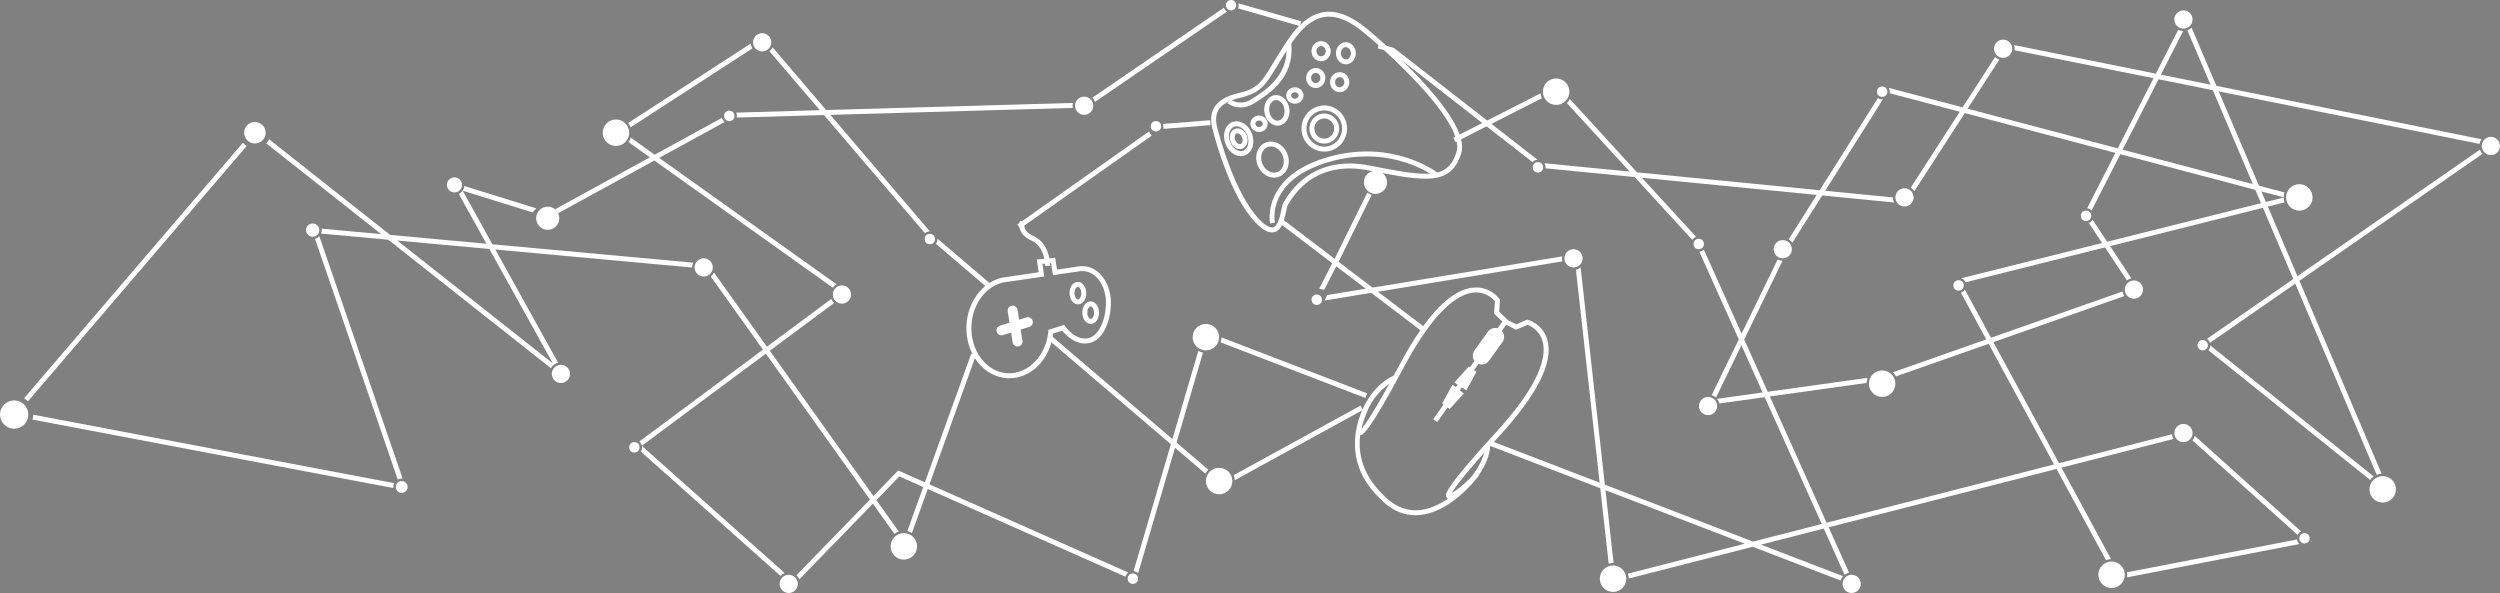 <?xml version="1.0" encoding="utf-8"?>
<!-- Generator: Adobe Illustrator 16.0.4, SVG Export Plug-In . SVG Version: 6.00 Build 0)  -->
<!DOCTYPE svg PUBLIC "-//W3C//DTD SVG 1.1//EN" "http://www.w3.org/Graphics/SVG/1.1/DTD/svg11.dtd">
<svg version="1.1" id="Calque_1" xmlns="http://www.w3.org/2000/svg" xmlns:xlink="http://www.w3.org/1999/xlink" x="0px" y="0px"
	 width="849.857px" height="201.586px" viewBox="0 0 849.857 201.586" enable-background="new 0 0 849.857 201.586"
	 xml:space="preserve">
<rect x="0" y="0" width="849.857" height="201.586" fill="#808080" stroke="none"/>
<g>
	<circle fill="#FFFFFF" cx="742.246" cy="6.625" r="3.099"/>
</g>
<g>
	<g>
		<path fill="#FFFFFF" stroke="#000000" stroke-miterlimit="10" d="M473.37,129.848"/>
	</g>
	<g>
		<circle fill="#FFFFFF" cx="467.587" cy="61.97" r="3.097"/>
		<path fill="#FFFFFF" d="M467.587,65.909c-2.173,0-3.938-1.766-3.938-3.939c0-2.173,1.766-3.938,3.938-3.938
			c2.17,0,3.938,1.766,3.938,3.938C471.525,64.144,469.757,65.909,467.587,65.909z M467.587,59.715
			c-1.246,0-2.256,1.009-2.256,2.255c0,1.243,1.01,2.256,2.256,2.256c1.242,0,2.255-1.013,2.255-2.256
			C469.842,60.724,468.829,59.715,467.587,59.715z"/>
	</g>
	<g>
		<path fill="#FFFFFF" d="M806.921,161.979l-55.533-44.549c-0.02,0.629-0.263,1.197-0.65,1.637l54.973,44.1
			C806.049,162.711,806.453,162.303,806.921,161.979z"/>
		<path fill="#FFFFFF" d="M745.276,149.692l35.796,32.17c0.253-0.518,0.671-0.943,1.184-1.195l-36.194-32.529
			C745.92,148.719,745.645,149.243,745.276,149.692z"/>
		<path fill="#FFFFFF" d="M781.674,184.94c-0.114-0.102-0.22-0.211-0.315-0.332c-0.286-0.357-0.453-0.783-0.52-1.223l-57.768,11.154
			c0.042,0.277,0.085,0.559,0.085,0.85c0,0.295-0.043,0.582-0.089,0.867L781.674,184.94z"/>
		<path fill="#FFFFFF" d="M642.43,31.168c0,0.181-0.02,0.354-0.052,0.525l23.825,6.296l-16.658,25.806
			c0.489,0.315,0.9,0.736,1.21,1.232l17.161-26.587l51.21,13.532l-9.61,18.825c0.585,0.089,1.108,0.361,1.499,0.77l9.774-19.154
			l45.884,12.121l1.936,4.541l-52.291,13.092l-4.947-7.474c-0.296,0.497-0.746,0.885-1.292,1.099l4.507,6.809l-47.889,11.993
			c0.654,0.24,1.184,0.733,1.47,1.368l47.405-11.872l7.447,11.247c0.447-0.345,0.963-0.602,1.531-0.729l-7.246-10.951l51.973-13.013
			l10.311,24.2l-29.347,20.345c0.474,0.318,0.829,0.792,1.013,1.347l29.008-20.111l27.682,64.988
			c0.52-0.217,1.086-0.332,1.671-0.371l-27.942-65.596l62.227-43.138c-0.389-0.411-0.678-0.904-0.858-1.453l-62.042,43.01
			L770.93,70.229l5.675-1.42c-0.178-0.526-0.293-1.078-0.299-1.66l-6.047,1.512l-1.525-3.58l7.568,1.999
			c0.004-0.582,0.122-1.134,0.3-1.66l-8.703-2.302l-13.653-32.055l88.646,17.858c0.104-0.582,0.335-1.117,0.667-1.581
			l-90.116-18.154l-8.42-19.77c-0.404,0.401-0.9,0.704-1.446,0.901l7.864,18.463l-16.859-3.396l7.568-14.831
			c-0.602-0.013-1.164-0.171-1.67-0.428l-7.611,14.913l-48.201-9.712c0.129,0.392,0.217,0.803,0.217,1.236
			c0,0.175-0.029,0.346-0.053,0.517l47.241,9.515l-12.164,23.842l-51.032-13.482l10.774-16.688c-0.543-0.19-1.036-0.486-1.44-0.878
			L667.163,36.5l-25.095-6.631C642.292,30.254,642.43,30.694,642.43,31.168z M733.789,26.939l18.453,3.719l13.595,31.917
			l-44.266-11.697L733.789,26.939z"/>
		<path fill="#FFFFFF" d="M717.64,190.065l-16.866-31.092l38.102-9.764c-0.286-0.477-0.467-1.02-0.526-1.602l-38.403,9.84
			l-22.32-41.145l44.525-15.656c-0.312-0.46-0.52-0.993-0.615-1.564l-44.719,15.731l-8.86-16.333
			c-0.322,0.479-0.806,0.835-1.364,1.016l8.616,15.883l-31.742,11.168c0.428,0.4,0.775,0.871,1.055,1.395l31.497-11.074
			l22.247,41.012l-77.326,19.814l-19.299-42.928l32.87-4.596c0.03-0.609,0.148-1.193,0.368-1.736l-33.955,4.738l-7.986-17.76
			l13.017-26.769c-0.599-0.014-1.161-0.168-1.664-0.421l-12.25,25.193l-12.831-28.54c-0.418,0.378-0.954,0.617-1.549,0.66
			l13.42,29.853l-9.202,18.917c0.549,0.186,1.042,0.475,1.457,0.859l8.643-17.779l7.207,16.029l-15.481,2.16
			c0.371,0.461,0.647,0.994,0.782,1.588l15.416-2.152l19.381,43.107l-23.362,5.99l-50.361-19.348l-8.238-73.858
			c-0.467,0.364-1.007,0.641-1.608,0.766l8.075,72.411l-37.014-14.215l-0.604,1.57l37.828,14.533l2.86,25.654
			c0.477-0.139,0.974-0.238,1.493-0.238c0.062,0,0.118,0.018,0.177,0.018l-2.762-24.758l47.337,18.186l-39.719,10.178
			c0.181,0.527,0.296,1.078,0.303,1.66l42.128-10.797l29.896,11.484c0.171-0.555,0.453-1.059,0.832-1.482l-27.909-10.721
			l21.35-5.475l7.068,15.723c0.444-0.346,0.954-0.605,1.516-0.736l-6.927-15.41l77.452-19.848l16.822,31.01
			C716.452,190.208,717.031,190.084,717.64,190.065z"/>
		<path fill="#FFFFFF" d="M785.728,184.155l0.339-0.066l-0.246-0.223C785.784,183.959,785.774,184.065,785.728,184.155z"/>
		<path fill="#FFFFFF" d="M450.126,98.539l4.133-8.019l10.03,7.624l-13.118,2.157l-0.874,1.851l15.837-2.607l17.803,13.532
			l1.02-1.341l-16.537-12.565l62.703-10.327c-0.089-0.332-0.155-0.674-0.155-1.032c0-0.227,0.03-0.444,0.066-0.657l-64.459,10.612
			l-11.53-8.765l11.241-22.708l-1.496-0.77l-11.106,22.441l-18.181-13.818l-1.019,1.339L452.9,89.488l-4.448,8.634L450.126,98.539z"
			/>
		<path fill="#FFFFFF" d="M532.647,35.044l21.354,23.29l-28.998-2.848c0.257,0.405,0.411,0.882,0.411,1.395
			c0,0.115-0.02,0.224-0.033,0.335l30.326,2.976l19.575,21.351c0.303-0.471,0.753-0.829,1.285-1.029l-18.392-20.078l59.402,5.826
			l-9.524,15.087c0.493,0.296,0.928,0.688,1.25,1.164l10.146-16.067l24.457,2.4c-0.263-0.526-0.424-1.108-0.424-1.732l-23.027-2.262
			l19.644-31.105c-0.092,0.01-0.181,0.029-0.275,0.029c-0.536,0-1.036-0.164-1.45-0.443l-19.789,31.338l-62.111-6.095
			l-22.797-24.892C533.403,34.189,533.062,34.649,532.647,35.044z"/>
		<path fill="#FFFFFF" d="M503.887,41.813l-9.856,5.017l0.763,1.499l10.56-5.372l15.577,12.129c0.44-0.461,1.049-0.753,1.723-0.796
			L507.01,42.112l17.139-8.723c-0.236-0.516-0.378-1.078-0.44-1.663l-18.165,9.245l-31.657-24.648l-5.069-1.512l-0.464,1.617
			l4.626,1.325L503.887,41.813z"/>
	</g>
	<g>
		<path fill="#FFFFFF" d="M214.38,43.27l41.369-26.817c-0.303-0.486-0.493-1.046-0.558-1.645l-41.647,26.996
			C213.896,42.244,214.181,42.733,214.38,43.27z"/>
		<path fill="#FFFFFF" d="M441.864,8.857l0.463-1.618l-21.314-6.094c0.05,0.199,0.083,0.405,0.083,0.62
			c0,0.388-0.093,0.753-0.243,1.085L441.864,8.857z"/>
		<path fill="#FFFFFF" d="M416.039,2.617l-44.683,30.572c0.396,0.401,0.694,0.892,0.889,1.434l44.831-30.676
			C416.595,3.635,416.231,3.166,416.039,2.617z"/>
		<path fill="#FFFFFF" d="M284.389,96.655l-60.31-42.986l22.271-12.204c-0.455-0.346-0.792-0.832-0.942-1.4l-22.852,12.52
			l-8.122-5.79c-0.183,0.549-0.443,1.056-0.783,1.509l7.265,5.179l-32.247,17.665c0.445,0.361,0.81,0.815,1.062,1.338l32.708-17.918
			l60.627,43.21C283.417,97.31,283.868,96.929,284.389,96.655z"/>
		<path fill="#FFFFFF" d="M90.542,48.754l39.026,30.828l-20.23-1.854c0.026,0.161,0.05,0.325,0.05,0.496
			c0,0.417-0.085,0.812-0.236,1.177l22.835,2.091l55.286,43.674c0.523-0.92,1.397-1.607,2.448-1.875L168.38,84.826l66.902,6.125
			c0-0.013-0.004-0.026-0.004-0.043c0-0.575,0.131-1.121,0.356-1.614l-68.242-6.25l-10.113-18.227l23.831,7.414
			c0.317-0.55,0.754-1.02,1.29-1.361l-24.539-7.634c-0.134,1.184-0.866,2.18-1.897,2.679l9.4,16.945l-32.725-2.998l-41.153-32.51
			C91.246,47.872,90.927,48.343,90.542,48.754z M166.352,84.639l21.583,38.903L135.06,81.775L166.352,84.639z"/>
		<path fill="#FFFFFF" d="M261.567,17.422l17.129,20.042l-28.434,0.818c0.162,0.339,0.259,0.714,0.259,1.114
			c0,0.194-0.024,0.382-0.065,0.565l29.645-0.854l34.328,40.169c0.452-0.378,1.027-0.614,1.661-0.614c0.005,0,0.011,0,0.017,0
			l-33.849-39.617l82.429-2.37c-0.044-0.237-0.073-0.477-0.073-0.727c0-0.332,0.054-0.651,0.132-0.96l-83.893,2.413l-18.221-21.324
			C262.379,16.604,262.014,17.057,261.567,17.422z"/>
		<path fill="#FFFFFF" d="M335.487,97.665l1.093-1.279l-17.9-15.258c0.002,0.046,0.014,0.092,0.014,0.138
			c0,0.604-0.215,1.154-0.562,1.598L335.487,97.665z"/>
		<path fill="#FFFFFF" d="M193.359,129.973l0.121,0.096l-0.074-0.135C193.392,129.95,193.375,129.959,193.359,129.973z"/>
		<path fill="#FFFFFF" d="M383.566,194.631l-67.607-29.977l15.788-43.842l-1.583-0.568l-15.747,43.727l-9.077-4.027l-8.417,8.662
			l-35.232-49.373l21.848-16.229c-0.413-0.385-0.749-0.849-0.968-1.378l-21.858,16.236l-17.984-25.201
			c-0.266,0.529-0.644,0.986-1.107,1.348l17.739,24.859l-42.036,31.219c0.436,0.369,0.756,0.869,0.876,1.447l42.138-31.299
			l35.393,49.598l-25.006,25.73c0.428,0.381,0.78,0.844,1.009,1.377l24.99-25.717l7.323,10.266c0.452-0.342,0.957-0.609,1.503-0.793
			l-7.634-10.699l7.813-8.037l8.116,3.6l-5.396,14.982c0.56,0.127,1.08,0.352,1.558,0.641l5.38-14.939l67.212,29.803
			C382.754,195.471,383.1,194.977,383.566,194.631z"/>
		<path fill="#FFFFFF" d="M410.764,159.667l-10.807-9.219l8.99-30.592c-0.565-0.105-1.092-0.314-1.581-0.584l-8.812,29.98
			l-41.353-35.278l-1.093,1.282l41.927,35.763l-12.678,43.125c0.599,0.061,1.138,0.311,1.549,0.705l12.529-42.633l10.313,8.799
			C410.02,160.512,410.354,160.055,410.764,159.667z"/>
		<path fill="#FFFFFF" d="M419.376,161.522c0.217,0.533,0.335,1.115,0.368,1.717L463.3,139.36l-0.809-1.477L419.376,161.522z"/>
		<path fill="#FFFFFF" d="M265.288,195.756c0.407-0.42,0.907-0.742,1.465-0.949l-48.545-43.227c0.03,0.16,0.049,0.322,0.049,0.488
			c0,0.527-0.16,1.018-0.43,1.428L265.288,195.756z"/>
		<path fill="#FFFFFF" d="M415.265,114.712c-0.012,0.588-0.13,1.15-0.317,1.68l49.236,18.914l0.605-1.57L415.265,114.712z"/>
		<path fill="#FFFFFF" d="M107.089,81.203l28.128,81.831c0.4-0.213,0.85-0.346,1.334-0.346c0.116,0,0.227,0.021,0.339,0.033
			l-28.328-82.409C108.171,80.736,107.664,81.049,107.089,81.203z"/>
		<path fill="#FFFFFF" d="M9.49,136.436l74.348-86.794c-0.481-0.303-0.901-0.681-1.264-1.111L8.168,135.391
			C8.652,135.686,9.1,136.03,9.49,136.436z"/>
		<path fill="#FFFFFF" d="M133.695,165.545c0-0.467,0.122-0.896,0.319-1.285L11.306,140.977c-0.004,0.578-0.106,1.131-0.254,1.664
			l122.681,23.279C133.717,165.795,133.695,165.674,133.695,165.545z"/>
	</g>
	<g>
		<path fill="#FFFFFF" d="M189.292,74.184c0,1.713-1.387,3.101-3.098,3.101c-1.711,0-3.098-1.388-3.098-3.101
			c0-1.709,1.387-3.097,3.098-3.097C187.905,71.087,189.292,72.475,189.292,74.184z"/>
		<path fill="#FFFFFF" d="M186.194,78.126c-2.172,0-3.939-1.769-3.939-3.942c0-2.17,1.767-3.938,3.939-3.938s3.94,1.769,3.94,3.938
			C190.134,76.357,188.366,78.126,186.194,78.126z M186.194,71.929c-1.244,0-2.256,1.013-2.256,2.255
			c0,1.246,1.012,2.259,2.256,2.259c1.245,0,2.256-1.013,2.256-2.259C188.45,72.941,187.438,71.929,186.194,71.929z"/>
	</g>
	<g>
		<g>
			<circle fill="#FFFFFF" cx="215.652" cy="152.069" r="1.764"/>
		</g>
	</g>
	<g>
		<g>
			<path fill="#FFFFFF" d="M4.814,136.114c-2.655,0-4.814,2.158-4.814,4.814c0,2.652,2.159,4.812,4.814,4.812
				s4.814-2.16,4.814-4.812C9.628,138.272,7.469,136.114,4.814,136.114z"/>
		</g>
	</g>
	<g>
		<g>
			<path fill="#FFFFFF" d="M86.65,41.462c-2.017,0-3.658,1.64-3.658,3.655c0,2.019,1.642,3.659,3.658,3.659
				c2.017,0,3.659-1.641,3.659-3.659C90.309,43.102,88.667,41.462,86.65,41.462z"/>
		</g>
	</g>
	<g>
		<g>
			<circle fill="#FFFFFF" cx="209.388" cy="45.117" r="4.5"/>
		</g>
	</g>
	<g>
		<circle fill="#FFFFFF" cx="307.251" cy="185.735" r="4.5"/>
	</g>
	<g>
		<circle fill="#FFFFFF" cx="409.933" cy="114.616" r="4.5"/>
	</g>
	<g>
		<circle fill="#FFFFFF" cx="414.433" cy="163.53" r="4.499"/>
	</g>
	<g>
		<circle fill="#FFFFFF" cx="528.993" cy="31.168" r="4.5"/>
	</g>
	<g>
		<circle fill="#FFFFFF" cx="548.351" cy="196.723" r="4.499"/>
	</g>
	<g>
		<circle fill="#FFFFFF" cx="639.824" cy="130.43" r="4.499"/>
	</g>
	<g>
		<circle fill="#FFFFFF" cx="781.643" cy="67.103" r="4.499"/>
	</g>
	<g>
		<circle fill="#FFFFFF" cx="717.815" cy="195.389" r="4.499"/>
	</g>
	<g>
		<circle fill="#FFFFFF" cx="809.977" cy="166.348" r="4.499"/>
	</g>
	<g>
		<g>
			<circle fill="#FFFFFF" cx="106.29" cy="78.225" r="2.256"/>
		</g>
	</g>
	<g>
		<g>
			<circle fill="#FFFFFF" cx="239.218" cy="90.908" r="3.098"/>
		</g>
	</g>
	<g>
		<circle fill="#FFFFFF" cx="259.088" cy="14.388" r="3.098"/>
	</g>
	<g>
		<circle fill="#FFFFFF" cx="286.21" cy="100.127" r="3.098"/>
	</g>
	<g>
		<circle fill="#FFFFFF" cx="467.587" cy="61.97" r="3.097"/>
	</g>
	<g>
		<circle fill="#FFFFFF" cx="680.945" cy="16.563" r="3.097"/>
	</g>
	<g>
		<circle fill="#FFFFFF" cx="268.115" cy="198.489" r="3.098"/>
	</g>
	<g>
		<circle fill="#FFFFFF" cx="368.552" cy="35.948" r="3.098"/>
	</g>
	<g>
		<circle fill="#FFFFFF" cx="534.907" cy="87.812" r="3.099"/>
	</g>
	<g>
		<circle fill="#FFFFFF" cx="629.463" cy="198.489" r="3.097"/>
	</g>
	<g>
		<path fill="#FFFFFF" d="M583.744,138.032c0,1.709-1.387,3.096-3.097,3.096c-1.713,0-3.097-1.387-3.097-3.096
			c0-1.713,1.384-3.098,3.097-3.098C582.357,134.934,583.744,136.319,583.744,138.032z"/>
	</g>
	<g>
		<circle fill="#FFFFFF" cx="606.039" cy="84.715" r="3.097"/>
	</g>
	<g>
		<circle fill="#FFFFFF" cx="647.42" cy="67.103" r="3.097"/>
	</g>
	<g>
		<circle fill="#FFFFFF" cx="725.412" cy="98.444" r="3.097"/>
	</g>
	<g>
		<path fill="#FFFFFF" d="M745.345,147.208c0,1.713-1.387,3.096-3.097,3.096c-1.713,0-3.101-1.383-3.101-3.096
			c0-1.711,1.388-3.098,3.101-3.098C743.958,144.11,745.345,145.497,745.345,147.208z"/>
	</g>
	<g>
		<circle fill="#FFFFFF" cx="846.759" cy="49.618" r="3.099"/>
	</g>
	<g>
		<g>
			<path fill="#FFFFFF" d="M193.781,127.1c0,1.713-1.387,3.096-3.098,3.096c-1.711,0-3.098-1.383-3.098-3.096
				c0-1.711,1.387-3.098,3.098-3.098C192.395,124.002,193.781,125.389,193.781,127.1z"/>
		</g>
	</g>
	<g>
		<g>
			<path fill="#FFFFFF" d="M157.059,62.854c0,1.417-1.149,2.564-2.567,2.564c-1.418,0-2.567-1.147-2.567-2.564
				c0-1.42,1.149-2.567,2.567-2.567C155.909,60.287,157.059,61.435,157.059,62.854z"/>
		</g>
	</g>
	<g>
		<g>
			<path fill="#FFFFFF" d="M189.292,74.184c0,1.713-1.387,3.101-3.098,3.101c-1.711,0-3.098-1.388-3.098-3.101
				c0-1.709,1.387-3.097,3.098-3.097C187.905,71.087,189.292,72.475,189.292,74.184z"/>
		</g>
	</g>
	<g>
		<circle fill="#FFFFFF" cx="247.916" cy="39.396" r="1.764"/>
	</g>
	<g>
		<circle fill="#FFFFFF" cx="392.961" cy="42.925" r="1.764"/>
	</g>
	<g>
		<circle fill="#FFFFFF" cx="385.103" cy="196.723" r="1.764"/>
	</g>
	<g>
		<path fill="#FFFFFF" d="M420.254,1.766c0,0.974-0.789,1.763-1.764,1.763c-0.976,0-1.765-0.789-1.765-1.763
			c0-0.977,0.789-1.766,1.765-1.766C419.465,0,420.254,0.789,420.254,1.766z"/>
	</g>
	<g>
		<circle fill="#FFFFFF" cx="447.622" cy="101.89" r="1.764"/>
	</g>
	<g>
		<circle fill="#FFFFFF" cx="522.809" cy="56.881" r="1.764"/>
	</g>
	<g>
		<circle fill="#FFFFFF" cx="316.089" cy="81.266" r="1.764"/>
	</g>
	<g>
		<path fill="#FFFFFF" d="M750.556,117.352c0,0.973-0.789,1.762-1.766,1.762c-0.973,0-1.762-0.789-1.762-1.762
			c0-0.977,0.789-1.766,1.762-1.766C749.767,115.586,750.556,116.375,750.556,117.352z"/>
	</g>
	<g>
		<circle fill="#FFFFFF" cx="665.794" cy="97.027" r="1.764"/>
	</g>
	<g>
		<circle fill="#FFFFFF" cx="709.139" cy="73.365" r="1.764"/>
	</g>
	<g>
		<circle fill="#FFFFFF" cx="577.47" cy="82.949" r="1.764"/>
	</g>
	<g>
		<circle fill="#FFFFFF" cx="639.825" cy="31.168" r="1.764"/>
	</g>
	<g>
		<path fill="#FFFFFF" d="M785.155,183.208c-0.114,0.971-0.992,1.656-1.959,1.541c-0.97-0.115-1.657-0.992-1.542-1.963
			c0.115-0.965,0.993-1.656,1.963-1.537C784.584,181.364,785.274,182.241,785.155,183.208z"/>
	</g>
	<g>
		<g>
			<circle fill="#FFFFFF" cx="136.551" cy="165.545" r="2.014"/>
		</g>
	</g>
	<g>
		<g>
			<g>
				<line fill="#FFFFFF" x1="395.566" y1="42.925" x2="411.548" y2="41.648"/>
				
					<rect x="402.715" y="34.27" transform="matrix(0.079 0.997 -0.997 0.079 413.728 -363.352)" fill="#FFFFFF" width="1.682" height="16.032"/>
			</g>
		</g>
	</g>
	<g>
		<g>
			<g>
				<line fill="#FFFFFF" x1="346.505" y1="76.847" x2="391.197" y2="45.223"/>
				
					<rect x="368.009" y="33.66" transform="matrix(0.577 0.817 -0.817 0.577 205.713 -275.361)" fill="#FFFFFF" width="1.683" height="54.749"/>
			</g>
		</g>
	</g>
</g>
<g>
	<path fill="#FFFFFF" d="M343.116,128.579c-0.211,0-0.423-0.004-0.636-0.014c-3.975-0.197-7.614-2.191-10.248-5.621
		c-2.602-3.391-3.909-7.779-3.683-12.362c0.394-8.002,5.388-14.666,12.144-16.205l12.396-1.821l-0.636-4.353l6.223-0.576
		l0.664,4.018l7.91-1.15l1.135-0.003c5.462,0.272,9.595,6.227,9.247,13.278c-0.32,6.474-3.166,13.002-8.801,13.002
		c-0.095-0.039-0.228,0-0.344-0.006c-2.595-0.129-5.314-1.746-7.37-4.359l-3.137,0.992
		C356.97,122.092,350.663,128.579,343.116,128.579z M354.375,89.715l0.623,4.265l-13.99,2.048
		c-5.964,1.361-10.419,7.384-10.776,14.637c-0.207,4.186,0.978,8.184,3.337,11.254c2.327,3.031,5.522,4.793,8.995,4.965
		c6.952,0.338,13.069-6.01,13.798-14.194l0.05-0.556l5.346-1.696l0.357,0.493c1.795,2.492,4.209,4.044,6.456,4.152l0.26,0.007
		c4.505,0.003,6.849-5.911,7.12-11.402c0.303-6.125-3.113-11.29-7.614-11.514l-0.971-0.006l-9.417,1.381l-0.677-4.101
		L354.375,89.715z"/>
</g>
<g>
	<g>
		<g>
			<path fill="#FFFFFF" d="M356.935,90.386l-1.683-0.049c0.002-0.066,0.119-6.441-4.637-8.571c-5.492-2.463-3.877-6.717-3.86-6.76
				l1.565,0.621l-0.783-0.312l0.785,0.303c-0.107,0.289-0.936,2.854,2.982,4.613C357.095,82.827,356.944,90.077,356.935,90.386z"/>
		</g>
	</g>
</g>
<g>
	<path fill="#FFFFFF" d="M351.024,109.004c-0.278-0.888-1.222-1.378-2.109-1.104l-2.488,0.779l-0.538-3.363
		c-0.146-0.921-1.014-1.549-1.929-1.397c-0.917,0.147-1.542,1.009-1.396,1.93l0.616,3.847l-3.243,1.013
		c-0.888,0.276-1.382,1.22-1.105,2.107c0.226,0.72,0.89,1.184,1.606,1.184c0.167,0,0.336-0.026,0.503-0.079l2.776-0.868l0.53,3.317
		c0.132,0.826,0.847,1.417,1.659,1.417c0.089,0,0.178-0.006,0.269-0.023c0.917-0.145,1.542-1.01,1.396-1.926l-0.607-3.798
		l2.955-0.924C350.807,110.835,351.301,109.892,351.024,109.004z"/>
</g>
<g>
	<path fill="#FFFFFF" d="M366.445,103.474c-1.578,0-2.834-1.663-2.861-3.783c-0.026-2.145,1.2-3.841,2.792-3.86
		c1.606,0,2.863,1.664,2.889,3.787c0.026,2.144-1.2,3.837-2.792,3.856H366.445z M366.404,97.514
		c-0.552,0.007-1.152,0.931-1.137,2.153c0.015,1.217,0.635,2.124,1.178,2.124v0.842l0.007-0.842c0.546-0.007,1.146-0.928,1.13-2.153
		C367.567,98.421,366.948,97.514,366.404,97.514z"/>
</g>
<g>
	<path fill="#FFFFFF" d="M370.794,110.103c-1.578,0-2.835-1.664-2.861-3.784c-0.026-2.144,1.2-3.841,2.792-3.86
		c1.606,0,2.862,1.664,2.889,3.787c0.026,2.145-1.2,3.837-2.792,3.857H370.794z M370.753,104.142
		c-0.552,0.007-1.152,0.931-1.137,2.153c0.015,1.217,0.634,2.124,1.178,2.124v0.842l0.006-0.842c0.546-0.007,1.146-0.928,1.13-2.153
		C371.917,105.049,371.296,104.142,370.753,104.142z"/>
</g>
<g>
	<path fill="#FFFFFF" d="M466.259,136.907l-1.473-0.814c0.131-0.24,3.337-5.926,9.277-8.545l0.681,1.537
		C469.312,131.483,466.288,136.854,466.259,136.907z"/>
</g>
<g>
	<path fill="#FFFFFF" d="M501.986,162.543l-1.322-1.041c0.043-0.053,4.235-5.445,4.209-10.162l1.683-0.01
		C506.586,156.639,502.177,162.303,501.986,162.543z"/>
</g>
<g>
	
		<rect x="499.091" y="105.462" transform="matrix(0.816 0.578 -0.578 0.816 164.734 -265.676)" fill="#FFFFFF" width="1.683" height="41.229"/>
</g>
<g>
	<polygon fill="#FFFFFF" points="492.777,139.071 490.242,137.192 493.776,130.758 497.616,133.756 	"/>
</g>
<g>
	<polygon fill="#FFFFFF" points="501.927,126.389 499.329,124.594 494.382,130.016 498.458,132.686 	"/>
</g>
<g>
	<path fill="#FFFFFF" d="M506.145,122.665c-0.976,1.357-2.87,1.666-4.228,0.688l0,0c-1.361-0.977-1.667-2.871-0.69-4.229
		l4.597-6.381c0.976-1.358,2.866-1.667,4.228-0.688l0,0c1.357,0.977,1.667,2.87,0.69,4.229L506.145,122.665z"/>
</g>
<g>
	<path fill="#FFFFFF" d="M432.392,79.011L432.392,79.011c-1.61,0-3.462-1.121-5.661-3.426c-8.68-9.098-13.877-29.195-14.095-30.047
		l-0.088-0.309c-0.603-2.085-1.606-5.573,0.19-8.637c1.361-2.318,4.103-3.972,8.153-4.916c6.625-1.545,7.861-3.58,11.954-10.329
		c1.177-1.943,2.644-4.356,4.523-7.2c4.524-6.849,9.245-10.176,14.427-10.176c3.965,0,8.252,1.96,13.114,5.993
		c1.457,1.21,35.686,29.794,31.829,42.139c-1.92,6.139-5.438,8.644-12.146,8.644c-4.747,0-11.24-1.217-19.236-2.808
		c-2.262-0.447-4.461-0.678-6.542-0.678c-6.264,0-14.969,2.107-20.864,12.139l-0.22,0.365c-0.135,0.217-0.332,1.157-0.487,1.91
		C436.637,74.595,435.716,79.011,432.392,79.011z M451.796,5.655c-4.573,0-8.834,3.08-13.022,9.419
		c-1.861,2.817-3.317,5.218-4.487,7.145c-4.146,6.835-5.698,9.393-13.014,11.096c-3.581,0.835-5.964,2.226-7.083,4.133
		c-1.43,2.437-0.583,5.372-0.024,7.315l0.097,0.338c0.058,0.228,5.312,20.545,13.686,29.323c2.291,2.4,3.682,2.903,4.444,2.903
		c1.957,0,2.706-3.606,3.206-5.997c0.263-1.266,0.424-2.005,0.707-2.459l0.193-0.325c6.303-10.719,15.613-12.967,22.317-12.967
		c2.189,0,4.501,0.24,6.871,0.71c7.903,1.571,14.314,2.774,18.907,2.774c5.98,0,8.838-2.021,10.537-7.459
		c2.821-9.028-19.239-30.336-31.295-40.344C459.289,7.489,455.35,5.655,451.796,5.655z"/>
</g>
<g>
	<path fill="#FFFFFF" d="M421.812,53.077c-2.193,0-4.304-1.703-5.247-4.238c-1.168-3.13-0.089-6.431,2.402-7.361
		c0.441-0.164,0.908-0.246,1.385-0.246c2.196,0,4.304,1.703,5.25,4.241c0.55,1.476,0.625,3.041,0.211,4.398
		c-0.44,1.443-1.371,2.496-2.617,2.959C422.752,52.995,422.289,53.077,421.812,53.077z M420.353,42.915
		c-0.276,0-0.543,0.049-0.796,0.141c-1.622,0.605-2.257,2.937-1.413,5.195c0.818,2.199,2.873,3.603,4.464,3.001
		c0.747-0.276,1.312-0.94,1.595-1.87c0.306-1.01,0.243-2.189-0.178-3.321C423.334,44.21,421.825,42.915,420.353,42.915z"/>
</g>
<g>
	<path fill="#FFFFFF" d="M421.467,50.677c-1.321,0-2.584-1.003-3.14-2.495c-0.319-0.861-0.361-1.775-0.118-2.574
		c0.263-0.871,0.854-1.532,1.621-1.818c1.505-0.556,3.327,0.51,4.011,2.341c0.69,1.854,0.013,3.823-1.506,4.393
		C422.059,50.624,421.767,50.677,421.467,50.677z M420.697,45.318c-0.099,0-0.19,0.016-0.279,0.049
		c-0.371,0.138-0.536,0.517-0.599,0.729c-0.135,0.441-0.104,0.986,0.086,1.496c0.407,1.092,1.279,1.562,1.841,1.352
		c0.642-0.24,0.878-1.26,0.517-2.229C421.921,45.798,421.217,45.318,420.697,45.318z"/>
</g>
<g>
	<path fill="#FFFFFF" d="M434.289,42.711c-2.17,0-4.094-1.973-4.468-4.587c-0.404-2.847,1.163-5.435,3.498-5.77
		c2.377-0.332,4.569,1.736,4.978,4.554c0.404,2.847-1.164,5.435-3.502,5.767C434.628,42.701,434.457,42.711,434.289,42.711z
		 M433.825,34.002c-0.089,0-0.178,0.006-0.27,0.02c-1.414,0.204-2.344,1.937-2.067,3.863c0.27,1.884,1.66,3.327,3.07,3.123
		c1.417-0.2,2.344-1.934,2.071-3.86C436.377,35.386,435.144,34.002,433.825,34.002z"/>
</g>
<g>
	<path fill="#FFFFFF" d="M440.177,35.261c-1.624,0-2.945-1.256-2.945-2.798s1.321-2.794,2.945-2.794
		c1.625,0,2.946,1.252,2.946,2.794S441.802,35.261,440.177,35.261z M440.177,31.352c-0.696,0-1.262,0.5-1.262,1.111
		c0,0.615,0.565,1.114,1.262,1.114c0.694,0,1.263-0.499,1.263-1.114C441.439,31.852,440.871,31.352,440.177,31.352z"/>
</g>
<g>
	<path fill="#FFFFFF" d="M449.094,20.818c-1.802,0-3.265-1.532-3.265-3.413s1.463-3.412,3.265-3.412s3.268,1.531,3.268,3.412
		S450.896,20.818,449.094,20.818z M449.094,15.676c-0.871,0-1.582,0.776-1.582,1.729s0.711,1.729,1.582,1.729
		c0.874,0,1.584-0.776,1.584-1.729S449.968,15.676,449.094,15.676z"/>
</g>
<g>
	<path fill="#FFFFFF" d="M447.278,29.938c-1.802,0-3.268-1.529-3.268-3.413c0-1.881,1.466-3.413,3.268-3.413
		s3.265,1.532,3.265,3.413C450.543,28.409,449.08,29.938,447.278,29.938z M447.278,24.796c-0.874,0-1.584,0.776-1.584,1.729
		s0.71,1.729,1.584,1.729c0.871,0,1.582-0.776,1.582-1.729S448.149,24.796,447.278,24.796z"/>
</g>
<g>
	<path fill="#FFFFFF" d="M455.419,31.352c-1.802,0-3.268-1.532-3.268-3.412c0-1.884,1.466-3.416,3.268-3.416
		s3.265,1.532,3.265,3.416C458.684,29.819,457.221,31.352,455.419,31.352z M455.419,26.206c-0.874,0-1.585,0.776-1.585,1.733
		c0,0.953,0.711,1.729,1.585,1.729c0.871,0,1.581-0.776,1.581-1.729C457,26.982,456.29,26.206,455.419,26.206z"/>
</g>
<g>
	<path fill="#FFFFFF" d="M457.523,21.877c-1.864,0-3.38-1.69-3.38-3.769c0-2.077,1.516-3.768,3.38-3.768s3.38,1.69,3.38,3.768
		C460.903,20.187,459.388,21.877,457.523,21.877z M457.523,16.024c-0.934,0-1.696,0.938-1.696,2.084
		c0,1.147,0.763,2.085,1.696,2.085c0.937,0,1.696-0.938,1.696-2.085C459.22,16.962,458.46,16.024,457.523,16.024z"/>
</g>
<g>
	<path fill="#FFFFFF" d="M428.006,44.871c-1.624,0-2.945-1.256-2.945-2.798s1.321-2.798,2.945-2.798s2.946,1.256,2.946,2.798
		S429.63,44.871,428.006,44.871z M428.006,40.958c-0.693,0-1.263,0.5-1.263,1.115c0,0.614,0.569,1.114,1.263,1.114
		c0.697,0,1.263-0.5,1.263-1.114C429.269,41.458,428.703,40.958,428.006,40.958z"/>
</g>
<g>
	<path fill="#FFFFFF" d="M450.175,48.803c-2.784,0-5.05-2.291-5.05-5.112c0-2.817,2.266-5.109,5.05-5.109
		c2.785,0,5.05,2.292,5.05,5.109C455.225,46.512,452.96,48.803,450.175,48.803z M450.175,40.265c-1.857,0-3.366,1.535-3.366,3.426
		s1.509,3.429,3.366,3.429c1.854,0,3.367-1.538,3.367-3.429S452.029,40.265,450.175,40.265z"/>
</g>
<g>
	<path fill="#FFFFFF" d="M450.175,51.538c-4.271,0-7.745-3.521-7.745-7.848c0-4.326,3.475-7.845,7.745-7.845
		c4.271,0,7.746,3.519,7.746,7.845C457.921,48.018,454.446,51.538,450.175,51.538z M450.175,37.529
		c-3.344,0-6.062,2.765-6.062,6.161c0,3.399,2.719,6.164,6.062,6.164s6.062-2.765,6.062-6.164
		C456.237,40.294,453.519,37.529,450.175,37.529z"/>
</g>
<g>
	<path fill="#FFFFFF" d="M433.118,60.389c-2.337,0-4.576-1.657-5.565-4.126c-1.282-3.195-0.072-6.7,2.695-7.812
		c0.569-0.23,1.171-0.346,1.785-0.346c2.341,0,4.577,1.661,5.566,4.126c1.282,3.199,0.072,6.704-2.696,7.815
		C434.338,60.273,433.736,60.389,433.118,60.389z M432.033,49.789c-0.4,0-0.789,0.076-1.157,0.224
		c-1.906,0.766-2.699,3.288-1.762,5.625c0.914,2.278,3.281,3.604,5.161,2.848c1.91-0.767,2.699-3.291,1.763-5.625
		C435.302,51.022,433.694,49.789,432.033,49.789z"/>
</g>
<g>
	<path fill="#FFFFFF" d="M431.754,75.999c-0.032-0.161-3.143-15.955,19.529-22.558c22.343-6.509,37.506,5.33,37.657,5.448
		l-1.052,1.315c-0.145-0.112-14.663-11.402-36.136-5.149c-21.113,6.151-18.477,20.003-18.352,20.592L431.754,75.999z"/>
</g>
<g>
	<path fill="#FFFFFF" d="M421.782,36.54c-2.712,0-4.53-1.447-4.557-1.47l1.065-1.302l-0.532,0.65l0.529-0.654
		c0.128,0.103,3.166,2.473,7.163-0.059l0.224-0.139c4.501-2.84,12.875-8.13,11.56-18.854l1.671-0.204
		c1.446,11.78-7.516,17.441-12.333,20.482l-0.22,0.138C424.683,36.185,423.124,36.54,421.782,36.54z"/>
</g>
<g>
	<path fill="#FFFFFF" d="M481.178,175.157C481.178,175.157,481.182,175.157,481.178,175.157c-4.474-0.004-8.597-1.967-12.246-5.846
		c-15.851-15.332-4.229-33.102-4.109-33.281l1.406,0.926c-1.367,2.111-3.037,6.766-3.363,8.781
		c1.184-1.318,4.481-5.934,12.898-21.73c9.291-17.439,18.049-26.279,26.038-26.279c5.116,0,7.825,3.751,7.937,3.908l0.171,0.247
		l-0.272,4.063l3.005,2.903l2.808,1.403l3.738-1.614l0.289,0.083c0.204,0.059,5.011,1.473,6.529,6.809
		c2.141,7.535-3.347,18.529-16.311,32.673c-11.858,12.939-15.219,17.658-16.133,19.363c1.812-1.016,5.58-4.09,7.096-6.059
		c0.453-0.584,0.641-0.828,1.088-0.828h0.486l0.486,0.842l-0.256,0.457C502.384,162.11,492.754,175.157,481.178,175.157z
		 M462.372,147.917c-0.693,5.836,0.54,13.23,7.756,20.213c3.348,3.555,7.056,5.34,11.05,5.344c4.051,0,7.881-1.773,11.077-3.975
		c-0.267-0.109-0.48-0.311-0.599-0.58c-0.365-0.832-1.046-2.379,16.8-21.854c15.597-17.016,17.277-26.275,15.939-31.045
		c-1.075-3.823-4.169-5.24-5.109-5.589l-3.89,1.677l-4.859-2.426l0.217-0.312l-2.85-2.755l0.286-4.225
		c-0.612-0.733-2.778-2.979-6.389-2.979c-5.03,0-13.374,4.406-24.553,25.387C465.15,147.512,463.237,147.907,462.372,147.917z"/>
</g>
</svg>
